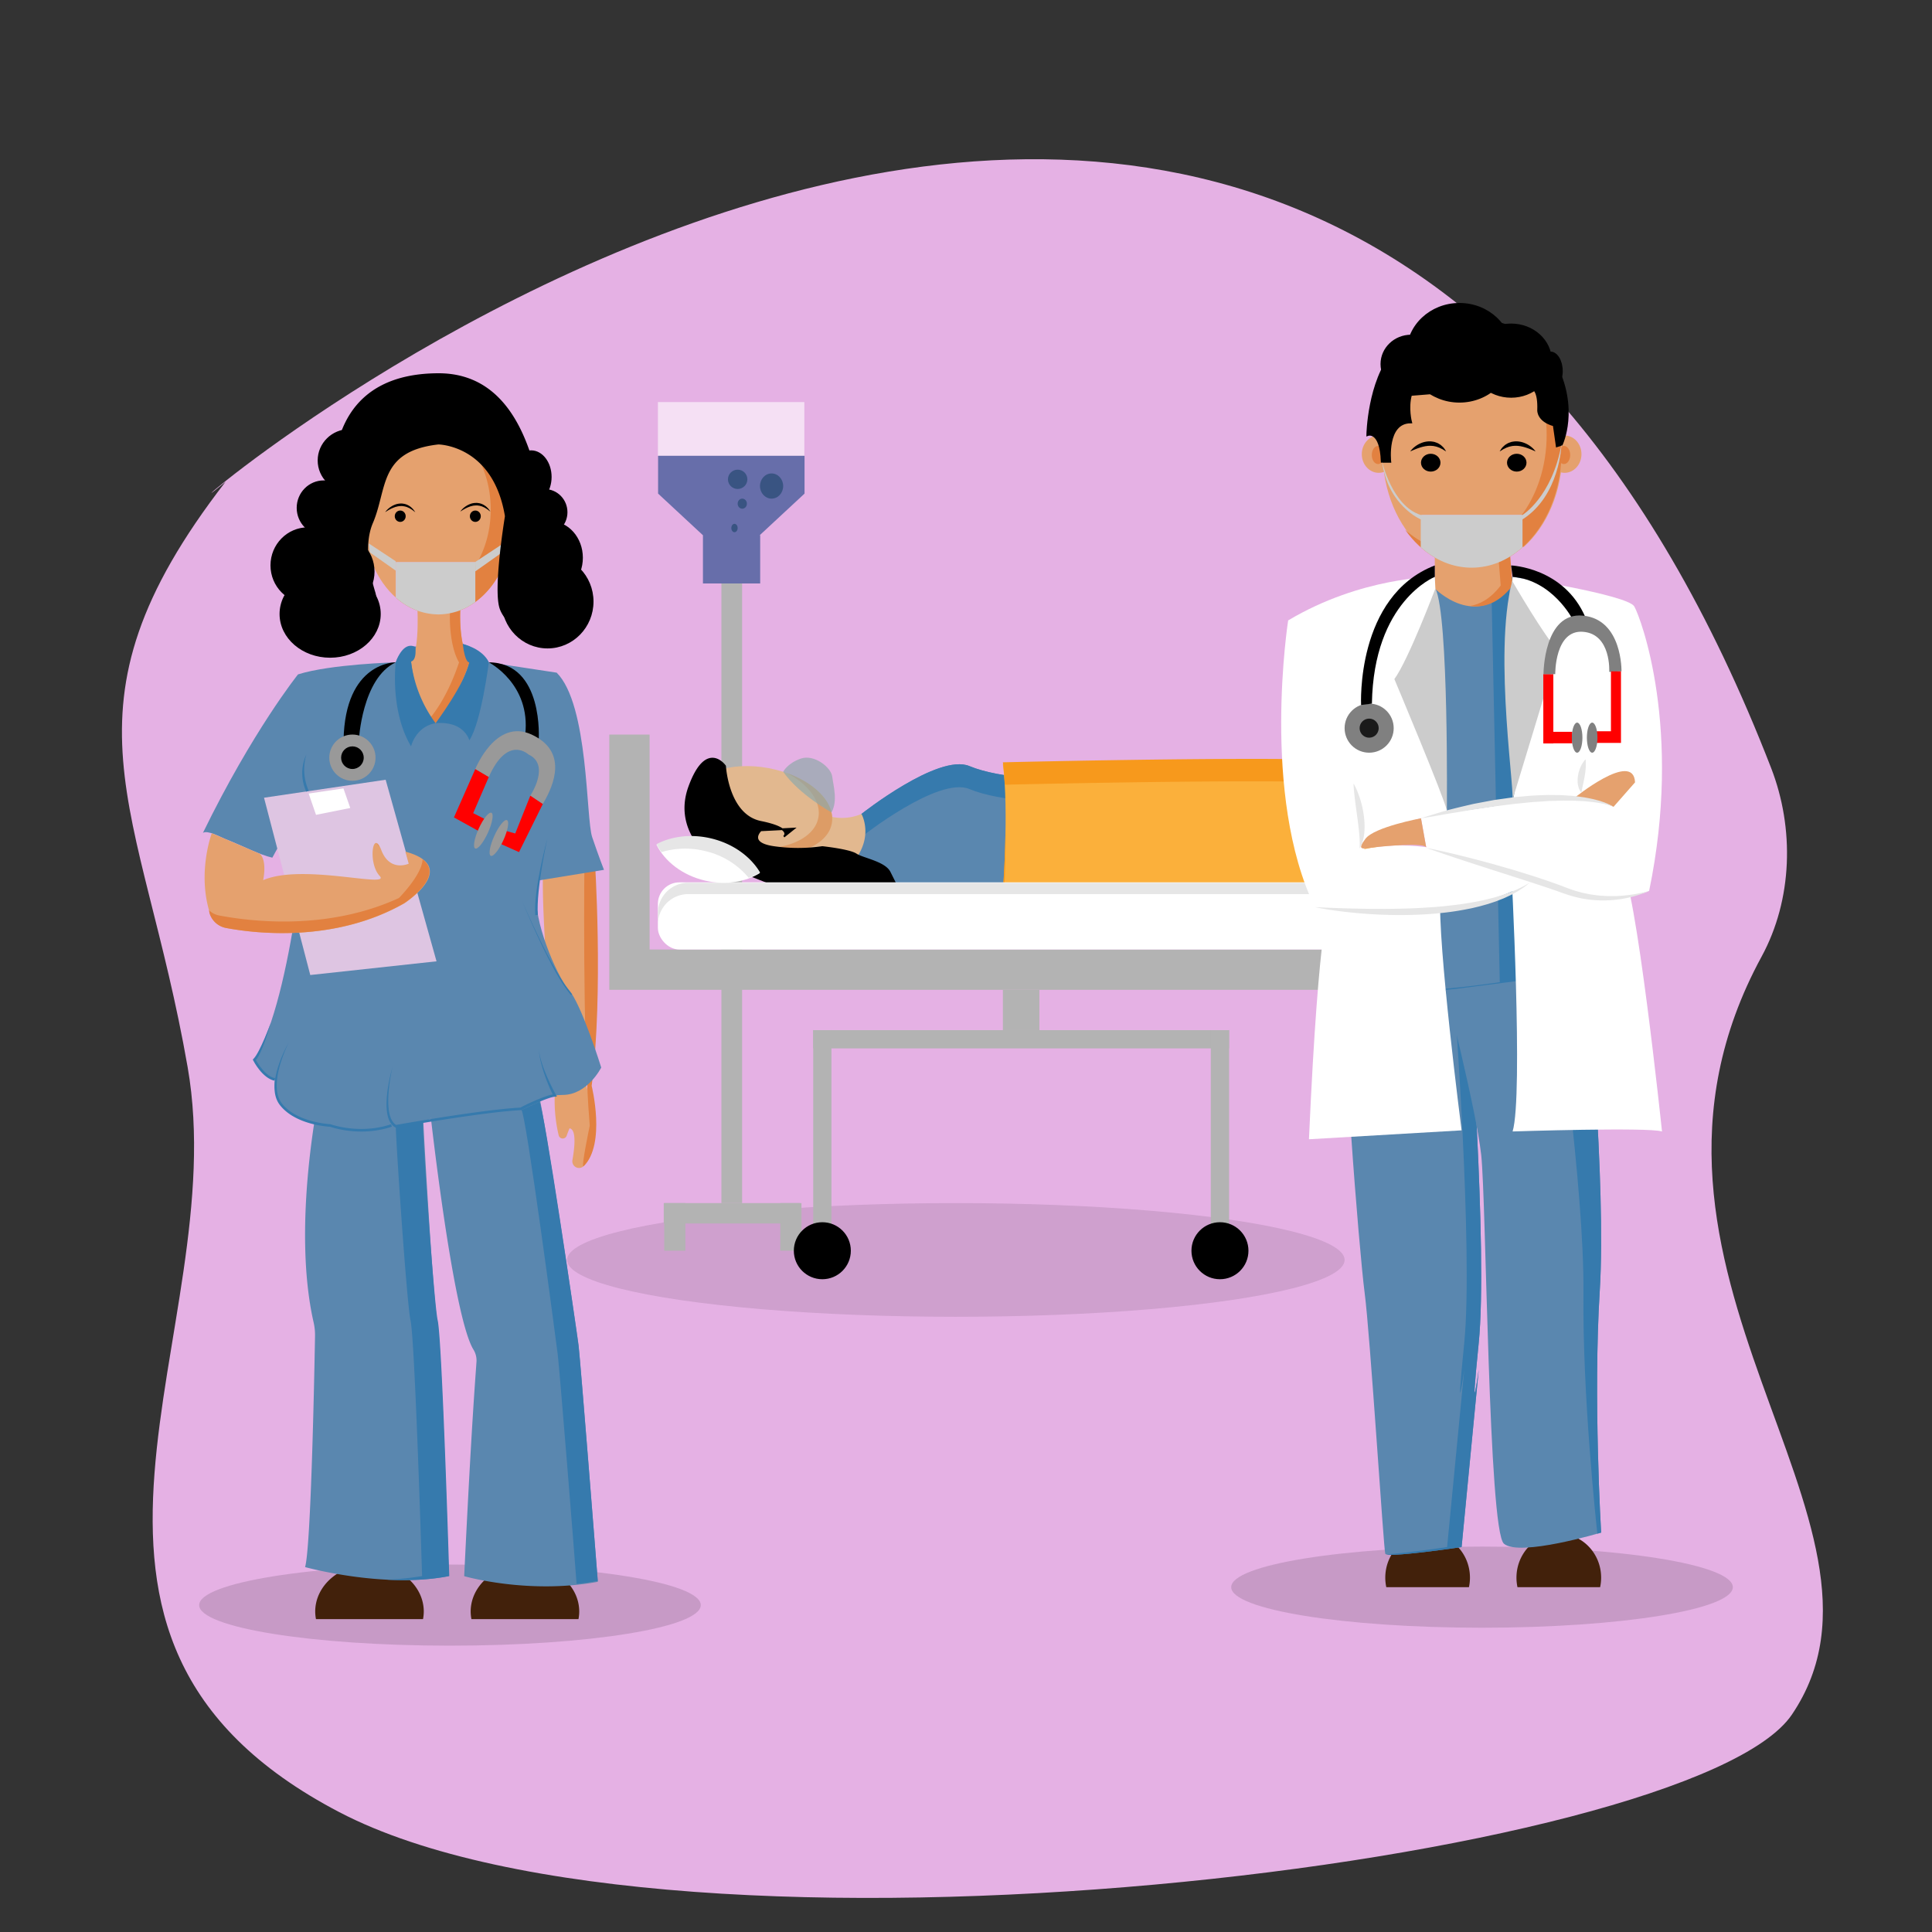 <svg xmlns="http://www.w3.org/2000/svg" viewBox="0 0 1080 1080" id="doctor-checking-patient"><rect x="0" y="0" width="1080" height="1080" fill="#333333" stroke="none"/><path fill="#e5b1e4" d="M126.089,269.316C37.757,342.768,717.477-273.911,990.071,429.311c13.064,33.701,12.074,73.433-5.346,105.465-95.343,175.315,89.517,316.613,16.936,423.719-55.791,82.331-623.727,152.887-812.022,54.49s-58.842-268.028-84.733-416.37S27.518,396.68,126.089,269.316Z"></path><ellipse cx="534.322" cy="704.313" opacity=".1" rx="217.324" ry="31.777"></ellipse><rect width="11.564" height="346.387" x="403.274" y="326.15" fill="#b3b3b3"></rect><rect width="11.853" height="26.627" x="436.174" y="672.537" fill="#b3b3b3"></rect><polygon fill="#b3b3b3" points="801.048 530.788 801.048 553.318 340.601 553.318 340.601 410.635 363.13 410.635 363.13 530.788 801.048 530.788"></polygon><rect width="20.417" height="22.53" x="560.616" y="553.318" fill="#b3b3b3"></rect><rect width="10.209" height="232.483" x="565.72" y="464.71" fill="#b3b3b3" transform="rotate(90 570.824 580.952)"></rect><rect width="10.209" height="116.241" x="454.583" y="575.847" fill="#b3b3b3" transform="rotate(180 459.687 633.968)"></rect><circle cx="459.687" cy="699.164" r="6.29" stroke="#000" stroke-miterlimit="10" stroke-width="1.408"></circle><circle cx="459.687" cy="699.164" r="15.229" stroke="#000" stroke-miterlimit="10" stroke-width="1.408"></circle><path fill="#5a87af" d="M481.563,454.99s42.97-34.015,60.336-26.749,50.222,8.205,60.079,6.797l9.857-1.408,4.224,65.242H481.563l-14.871-14.081Z"></path><path fill="#367aad" d="M481.563,467.827s42.97-34.015,60.336-26.749,50.222,8.205,60.079,6.797l9.857-1.408,3.393,52.404h.831l-4.224-65.242-9.857,1.408c-9.857,1.408-42.712.469-60.079-6.797s-60.336,26.749-60.336,26.749l-14.871,29.801,4.35,4.119Z"></path><rect width="10.209" height="116.241" x="676.857" y="575.847" fill="#b3b3b3" transform="rotate(180 681.961 633.968)"></rect><path fill="#e2b88f" d="M459.841,454.99a27.515,27.515,0,0,0,21.723,0s6.743,11.785-3.434,25.446a43.707,43.707,0,0,0-28.497-5.441S462.055,472.677,459.841,454.99Z"></path><circle cx="681.961" cy="699.164" r="6.29" stroke="#000" stroke-miterlimit="10" stroke-width="1.408"></circle><circle cx="681.961" cy="699.164" r="15.229" stroke="#000" stroke-miterlimit="10" stroke-width="1.408"></circle><ellipse cx="425.286" cy="452.925" fill="#e2b88f" rx="23.938" ry="40.377" transform="rotate(-79.372 425.286 452.925)"></ellipse><path fill="#dd9c66" d="M439.926,432.163c12.008,6.306,19.242,15.826,17.535,24.922-2.438,12.994-22.182,20.193-44.099,16.081a66.798,66.798,0,0,1-10.224-2.765,63.497,63.497,0,0,0,17.734,6.051c21.917,4.113,41.66-3.087,44.099-16.081C467.009,449.507,456.3,438.037,439.926,432.163Z"></path><path stroke="#000" stroke-miterlimit="10" stroke-width=".992" d="M405.314,428.241s1.456,27.449,19.972,31.204,12.884,8.268,12.884,8.268l5.632-4.513-18.516.939s-7.753,7.221,7.251,9.387a94.528,94.528,0,0,0,27.15,0s15.093,1.595,18.848,4.083,15.958,4.365,18.775,9.998l6.571,13.142H448.496L400.621,481.977s-24.901-15.961-15.267-42.245S405.314,428.241,405.314,428.241Z"></path><path fill="#fbb03b" d="M560.616,498.871s3.462-45.669,0-71.648c0,0,177.479-4.294,203.529,0,0,0,11.969,43.486,0,73.526Z"></path><path fill="#f7991c" d="M764.149 438.682a176.147 176.147 0 015.166 34.664c1.175-24.14-5.166-47.208-5.166-47.208-26.05-4.295-203.529 0-203.529 0 .508 3.815.864 8.061 1.107 12.518C576.681 438.304 739.301 434.586 764.149 438.682zM562.112 462.773c-.255 18.684-1.492 35.014-1.492 35.014l.755.007C561.837 488.587 562.303 475.527 562.112 462.773z"></path><rect width="418.674" height="37.549" x="367.765" y="493.239" fill="#fff" rx="12"></rect><path fill="#e6e6e6" d="M769.542,493.474H384.662a16.947,16.947,0,0,0-16.897,16.897v3.755c0,.436.033.863.066,1.291a16.942,16.942,0,0,1,16.831-15.606H769.542a16.942,16.942,0,0,1,16.831,15.606c.033-.427.066-.855.066-1.291v-3.755A16.947,16.947,0,0,0,769.542,493.474Z"></path><path fill="#fff" d="M397.347,469.003c-11.088-2.596-21.952-1.153-30.343,3.244,4.638,9.318,14.51,17.061,27.097,20.008,11.409,2.671,22.568.819,30.733-4.235C419.547,479.133,409.68,471.89,397.347,469.003Z"></path><path fill="#e6e6e6" d="M393.827,475.673A44.568,44.568,0,0,1,418.521,490.693a34.558,34.558,0,0,0,6.313-3.043c-5.287-8.886-15.153-16.129-27.487-19.017-11.088-2.596-21.952-1.153-30.343,3.244a31.954,31.954,0,0,0,2.728,4.468A45.842,45.842,0,0,1,393.827,475.673Z"></path><path fill="#91a9aa" d="M437.804,431.442s2.243-4.684,9.753-7.35,17.017,4.844,17.661,10.007,3.196,13.783-.427,20.034C464.792,454.133,446.826,444.273,437.804,431.442Z" opacity=".7"></path><rect width="81.867" height="30.035" x="367.765" y="224.767" fill="#fff" opacity=".6"></rect><polygon fill="#134184" points="367.876 275.923 392.954 299.213 392.954 326.15 424.946 326.15 424.946 299.213 424.664 299.213 449.742 275.923 449.742 254.801 367.876 254.801 367.876 275.923" opacity=".6"></polygon><ellipse cx="412.355" cy="267.944" fill="#1b4468" opacity=".6" rx="5.427" ry="5.398"></ellipse><ellipse cx="414.936" cy="281.555" fill="#1b4468" opacity=".6" rx="2.582" ry="2.816"></ellipse><ellipse cx="431.319" cy="271.698" fill="#1b4468" opacity=".6" rx="6.485" ry="7.04"></ellipse><ellipse cx="410.582" cy="295.167" fill="#1b4468" opacity=".6" rx="1.773" ry="2.347"></ellipse><rect width="76.037" height="11.398" x="371.038" y="672.537" fill="#b3b3b3"></rect><rect width="11.853" height="26.627" x="371.285" y="672.537" fill="#b3b3b3"></rect><ellipse cx="251.539" cy="897.26" opacity=".13" rx="140.209" ry="22.679"></ellipse><ellipse cx="828.461" cy="887.231" opacity=".13" rx="140.209" ry="22.679"></ellipse><path fill="#42210b" d="M895.046 881.936c0-13.588-10.597-24.602-23.668-24.602s-23.668 11.015-23.668 24.602a25.574 25.574 0 00.564 5.294H894.482A25.574 25.574 0 00895.046 881.936zM821.716 881.936c0-13.588-10.597-24.602-23.668-24.602s-23.668 11.015-23.668 24.602a25.574 25.574 0 00.564 5.294H821.152A25.574 25.574 0 00821.716 881.936z"></path><path fill="#5a87af" d="M820.782,553.515s11.024,145.626,5.824,197.322,0,14.948,0,14.948l-9.561,99.032s-41.731,6.228-42.665,3.737-8.408-122.078-11.523-145.746-13.703-155.472-9.966-169.294Z"></path><path fill="#367aad" d="M820.782,553.515h-8.097s11.024,145.626,5.824,197.322,0,14.948,0,14.948l-9.561,99.033s-21.474,3.205-33.958,4.097c5.249,1.396,42.055-4.097,42.055-4.097l9.561-99.033s-5.201,36.748,0-14.948S820.782,553.515,820.782,553.515Z"></path><path fill="#5a87af" d="M802.057,322.478l49.037,0,4.808,226.556s-48.433,7.474-58.593,3.114Z"></path><path fill="#367aad" d="M843.539,322.479h-9.966L838.382,549.035s-23.708,3.658-41.429,4.363c16.865.966,51.395-4.362,51.395-4.362Z"></path><path fill="#fff" d="M743.549,503.567s-6.228,7.474-11.834,133.289l85.33-4.983s-13.703-106.11-11.834-130.911Z"></path><path fill="#e5a16e" d="M873.365,252.56c0-35.775-22.494-64.776-50.243-64.776s-50.243,29.001-50.243,64.776c0,22.159,8.636,41.711,21.8,53.391v-18.096h56.887v18.096C864.729,294.271,873.365,274.72,873.365,252.56Z"></path><ellipse cx="874.603" cy="253.876" fill="#e5a16e" rx="9.449" ry="10.438"></ellipse><ellipse cx="874.253" cy="254.34" fill="#e28140" rx="3.5" ry="5.074"></ellipse><ellipse cx="770.698" cy="253.876" fill="#e5a16e" rx="9.449" ry="10.438"></ellipse><ellipse cx="770.348" cy="254.34" fill="#e28140" rx="3.5" ry="5.074"></ellipse><path fill="#e28140" d="M851.519,199.56c8.12,11.506,13.069,26.796,13.069,43.577,0,35.775-22.495,64.776-50.243,64.776-10.748,0-20.699-4.365-28.869-11.776C794.667,309.161,807.918,317.336,822.65,317.336c27.748,0,50.243-29.001,50.243-64.776C872.893,230.642,864.441,211.281,851.519,199.56Z"></path><path stroke="#000" stroke-miterlimit="10" stroke-width="1.367" d="M776.975,257.958s-2.491-22.007,11.626-22.007c0,0-2.076-7.889,0-15.364l41.108-3.322h27.405s3.322,1.246,2.907,12.042c0,0-.415,5.813,8.72,8.305l1.661,11.626,2.491-.83s9.55-19.931-3.737-45.26-52.319-25.744-52.319-25.744-20.762-.415-37.786,19.516c-14.024,16.418-14.533,46.091-14.533,46.091s7.415-2.907,8.067,14.948Z"></path><ellipse cx="844.732" cy="201.601" stroke="#000" stroke-miterlimit="10" stroke-width="1.367" rx="22.081" ry="20.046"></ellipse><ellipse cx="815.836" cy="197.207" stroke="#000" stroke-miterlimit="10" stroke-width="1.453" rx="28.896" ry="27.117"></ellipse><ellipse cx="788.822" cy="203.514" stroke="#000" stroke-miterlimit="10" stroke-width="1.367" rx="16.414" ry="15.729"></ellipse><ellipse cx="866.665" cy="207.444" stroke="#000" stroke-miterlimit="10" stroke-width="1.367" rx="6.228" ry="10.237"></ellipse><path fill="#e5a16e" d="M802.057,305.951V328.962s23.233,23.668,42.675-1.661l-1.735-21.351Z"></path><path fill="#e28140" d="M843.816,305.952h-6.644l1.735,21.351c-5.666,7.382-11.653,10.597-17.295,11.455,7.378,1.072,15.976-1.081,23.938-11.455Z"></path><path fill="#ccc" d="M794.207 287.855v18.096c8.088 7.176 17.883 11.385 28.443 11.385s20.355-4.209 28.443-11.385v-18.096zM772.585 257.958s5.635 24.914 21.622 29.897v2.491S775.67 282.457 772.585 257.958zM851.093 287.855s16.402-9.966 21.8-39.447c0 0-.831 28.651-21.8 41.938z"></path><path fill="#5a87af" d="M808.156,553.515l78.745-10.086s11.113,118.341,7.376,178.134.768,135.158.768,135.158-45.613,13.703-54.333,6.228-9.856-191.837-12.713-217.373S808.156,553.515,808.156,553.515Z"></path><path fill="#367aad" d="M894.277,721.563c3.737-59.793-7.376-178.134-7.376-178.134L868.5,545.786c.841,5.756,17.243,118.883,16.657,177.256-.569,56.709,6.967,126.954,7.773,134.292,1.343-.382,2.115-.613,2.115-.613S890.54,781.356,894.277,721.563Z"></path><path fill="#fff" d="M802.057,322.478s-40.861-.16-81.968,24.339c0,0-15.364,97.994,14.948,160.279,0,0,71.972,13.707,120.139-13.698,0,0-47.058-28.656-92.733-18.69,0,0,22.007-20.346,46.506-18.685L802.39,328.945Z"></path><path fill="#fff" d="M844.732,484.259s6.904,128.306.82,148.237c0,0,75.96-2.491,83.52,0,0,0-14.815-141.386-22.936-148.237Z"></path><path fill="#fff" d="M845.551,322.478s64.297,9.96,68.034,16.527,26.99,68.851,8.305,158.956c0,0-24.524,15.514-124.582-24.008l-2.967-16.526c.035-1.472,40.568-6.186,49.901-8.463C851.647,447.158,840.632,375.372,845.551,322.478Z"></path><path fill="#ccc" d="M802.39 328.945s-15.035 39.88-22.924 50.676c0 0 27.934 66.395 29.33 73.475C808.796 453.096 809.951 344.291 802.39 328.945zM845.346 324.784s18.827 32.415 25.47 38.643c-.431 2.235-27.167 89.698-25.632 84.74C847.961 448.431 834.35 366.431 845.346 324.784z"></path><path fill="#e5a16e" d="M794.341 457.427s-26.087 4.824-31.069 11.468-1.601 5.608 4.2 4.875 29.824-3.063 29.837.183zM879.537 446.473s33.634-27.405 34.464-9.135l-12.042 13.703S896.561 447.718 879.537 446.473z"></path><circle cx="765.364" cy="407.042" r="13.719" fill="gray"></circle><circle cx="765.364" cy="407.042" r="5.334" fill="#1a1a1a"></circle><polygon fill="red" points="878.914 409.086 868.325 409.086 868.325 376.844 862.72 376.844 862.72 409.086 862.72 415.507 862.72 415.593 868.325 415.593 868.325 415.507 878.914 415.507 878.914 409.086"></polygon><path d="M844.732,316.09s29.618,1.038,41.606,29.17l-7.165,1.038s-11.344-22.103-33.622-23.82"></path><path fill="gray" d="M862.826,376.844H869.386s-.332-24.914,15.551-23.668,14.637,22.422,14.637,22.422l6.851-.311s.623-28.962-21.488-31.142S862.826,376.844,862.826,376.844Z"></path><polygon fill="red" points="900.53 375.293 900.53 408.78 891.81 408.78 891.81 415.288 900.53 415.288 906.135 415.288 906.135 408.78 906.135 375.293 900.53 375.293"></polygon><ellipse cx="881.625" cy="412.352" fill="gray" rx="2.959" ry="8.408"></ellipse><ellipse cx="890.036" cy="412.352" fill="gray" rx="2.959" ry="8.408"></ellipse><path d="M760.857,394.09s-3.062-60.872,41.2-78v6.388s-34.217,13.543-35.151,70.845Z"></path><path fill="#e6e6e6" d="M756.628 437.996s.322.504.791 1.426a38.87 38.87 0 011.73 3.892 50.462 50.462 0 011.857 5.7c.266 1.064.558 2.16.764 3.296.231 1.13.431 2.285.586 3.452.161 1.163.288 2.335.352 3.496.108 1.153.095 2.308.094 3.418.023 1.106-.11 2.194-.186 3.209a25.315 25.315 0 01-.462 2.859 15.611 15.611 0 01-.649 2.368c-.115.346-.206.672-.321.965-.14.287-.268.551-.384.79-.466.943-.767 1.442-.767 1.442s-.005-.615.046-1.622c.013-.249.028-.525.044-.825-.009-.303-.019-.631-.029-.981-.039-.701.006-1.459-.078-2.313-.087-.851-.087-1.749-.213-2.717-.115-.965-.157-1.97-.311-3.021-.129-1.048-.234-2.126-.391-3.228-.142-1.099-.269-2.219-.445-3.338-.303-2.25-.605-4.5-.889-6.609-.281-2.12-.525-4.112-.691-5.838-.194-1.719-.296-3.175-.367-4.199C756.641 438.596 756.628 437.996 756.628 437.996zM901.959 451.04s-.39-.189-1.134-.47c-.755-.267-1.875-.603-3.316-.96-.708-.211-1.531-.328-2.403-.511-.872-.186-1.823-.35-2.848-.482-2.03-.35-4.362-.497-6.876-.766q-1.901-.087-3.954-.181c-1.361-.089-2.776-.108-4.231-.107-1.454-.001-2.944-.041-4.47-.011-1.528.071-3.087.099-4.672.147-3.17.004-6.443.425-9.769.564-3.326.214-6.697.64-10.071.952-3.374.335-6.738.826-10.056 1.224-3.318.395-6.568.954-9.724 1.403-1.578.229-3.125.482-4.649.68q-2.272.382-4.44.747c-2.883.505-5.619.937-8.148 1.331-2.529.394-4.826.869-6.881 1.208-2.054.349-3.845.653-5.32.903-2.957.478-4.658.718-4.658.718s1.623-.545 4.484-1.44c1.434-.436 3.175-.966 5.173-1.574 2.006-.576 4.251-1.314 6.749-1.912 2.491-.628 5.194-1.304 8.064-1.971q2.152-.505 4.415-1.036c1.515-.317 3.073-.59 4.652-.895q2.371-.449 4.815-.911 1.221-.231 2.455-.464 1.244-.177 2.5-.356c3.353-.445 6.746-.991 10.165-1.365 3.431-.274 6.849-.661 10.236-.836 1.694-.087 3.376-.146 5.036-.197q1.246-.039 2.475-.077 1.232.013 2.446.026c1.617.022 3.207.023 4.761.068 1.556.069 3.078.206 4.557.301 2.961.13 5.746.621 8.309.943 2.555.479 4.888.902 6.918 1.495a27.036 27.036 0 012.829.834c.861.307 1.662.534 2.355.848a27.174 27.174 0 013.174 1.481C901.613 450.795 901.959 451.04 901.959 451.04zM921.89 497.961s-.451.228-1.325.604c-.873.374-2.164.915-3.855 1.469a60.369 60.369 0 01-6.194 1.718 62.303 62.303 0 01-8.268 1.295c-1.529.191-3.133.204-4.795.295-1.661.03-3.384-.024-5.153-.106-1.761-.178-3.591-.231-5.427-.569q-1.383-.218-2.795-.441-1.392-.326-2.81-.659a58.754 58.754 0 01-5.68-1.657c-1.876-.594-3.711-1.279-5.585-1.952-3.722-1.3-7.526-2.568-11.363-3.808-3.823-1.263-7.652-2.517-11.434-3.715-3.779-1.214-7.498-2.409-11.097-3.566-7.202-2.307-13.921-4.486-19.671-6.392-11.509-3.78-19.129-6.524-19.129-6.524s7.955 1.532 19.723 4.462c2.944.724 6.13 1.524 9.485 2.425 3.357.894 6.902 1.822 10.542 2.878 3.643 1.043 7.42 2.089 11.222 3.272 3.808 1.163 7.669 2.374 11.524 3.611 3.834 1.285 7.677 2.612 11.445 3.974 1.864.675 3.704 1.425 5.521 2.072a55.415 55.415 0 005.328 1.744q1.336.36 2.648.714 1.333.271 2.64.538c1.733.42 3.475.559 5.154.823a76.743 76.743 0 009.588.448q1.12-.027 2.192-.053 1.07-.075 2.09-.146c1.366-.059 2.648-.243 3.862-.364 2.417-.317 4.524-.661 6.244-1.03 1.72-.368 3.071-.686 3.981-.945C921.41 498.126 921.89 497.961 921.89 497.961zM886.338 424.466s.057.333.1.886c.046.555.077 1.331.069 2.238-.016.905-.074 1.94-.195 3.024-.108 1.086-.283 2.222-.465 3.344-.103.557-.206 1.115-.308 1.663l-.324 1.597c-.226 1.037-.436 2.004-.617 2.833-.111.428-.171.806-.244 1.162a9.181 9.181 0 00-.163.933c-.068.528-.139.877-.139.877a5.926 5.926 0 01-.581-.691 3.865 3.865 0 01-.53-.896 6.863 6.863 0 01-.505-1.246 12.108 12.108 0 01-.526-3.23 17.273 17.273 0 01.255-3.638 19.252 19.252 0 012.268-6.321 14.673 14.673 0 011.3-1.875A6.706 6.706 0 01886.338 424.466zM735.036 507.096l5.294.243c3.366.15 8.172.326 13.929.493l9.293.195c3.296.049 6.77.044 10.361.051 3.591-.004 7.3-.087 11.063-.181 3.765-.079 7.584-.264 11.397-.498l5.709-.37c1.892-.175 3.781-.316 5.648-.516 3.729-.424 7.407-.795 10.931-1.368q2.649-.398 5.184-.876l2.508-.452q1.229-.267 2.427-.527l2.363-.52 2.268-.589 2.201-.555 2.089-.631 2.008-.606 1.885-.664c1.224-.438 2.412-.805 3.468-1.284q1.609-.674 3.005-1.26c.905-.443 1.736-.851 2.487-1.219q.565-.277 1.07-.524l.91-.52c.566-.326 1.048-.603 1.438-.828l1.203-.693-1.087.859-1.311 1.036-.838.654-1.007.656q-1.069.696-2.361 1.537c-.883.519-1.867 1.026-2.908 1.599-1.031.597-2.19 1.089-3.394 1.661-.604.281-1.224.571-1.868.843q-.976.381-1.996.779l-2.086.813q-1.079.365-2.198.743l-2.283.749-2.381.668-2.451.68q-1.251.3-2.532.607c-1.702.441-3.466.76-5.255 1.105-3.581.68-7.299 1.279-11.095 1.712-1.897.225-3.814.391-5.737.59-1.925.146-3.857.317-5.791.437-3.87.194-7.742.338-11.551.374-1.905.041-3.794.027-5.66-.011-1.866-.015-3.708-.082-5.52-.13-3.623-.097-7.12-.324-10.432-.556-3.312-.231-6.437-.523-9.316-.84-5.76-.608-10.534-1.324-13.864-1.889-1.666-.271-2.968-.536-3.856-.706z"></path><path d="M788.35 252.34a6.49 6.49 0 01.609-.794 13.595 13.595 0 011.912-1.817 15.484 15.484 0 011.462-1.008 12.552 12.552 0 011.781-.916 13.79 13.79 0 012.052-.711 14.432 14.432 0 012.25-.351 10.229 10.229 0 012.301.105c.378.059.753.108 1.116.194l1.047.362a7.696 7.696 0 011.849.925 8.039 8.039 0 01.79.52l.647.599a7.514 7.514 0 011.05 1.088c.269.361.481.691.656.957.348.533.516.848.516.848s-.335-.174-.866-.496c-.264-.162-.586-.352-.929-.586-.339-.242-.807-.387-1.24-.632l-.693-.347c-.241-.111-.511-.179-.773-.273a8.305 8.305 0 00-1.653-.489c-.292-.056-.582-.125-.876-.194l-.916-.074a11.127 11.127 0 00-1.871-.02 5.613 5.613 0 00-.945.094c-.313.054-.632.057-.942.128-.617.154-1.244.235-1.832.43-.599.152-1.172.339-1.719.529-.554.169-1.06.39-1.551.553l-1.309.539-1.02.44zM858.367 252.34l-.904-.399-1.02-.44c-.39-.16-.829-.341-1.309-.539-.491-.163-.997-.384-1.551-.553-.546-.19-1.12-.376-1.719-.529-.589-.195-1.215-.276-1.832-.43-.31-.071-.629-.074-.942-.128a5.614 5.614 0 00-.945-.094 11.128 11.128 0 00-1.871.02l-.916.074c-.294.069-.584.139-.876.194a8.302 8.302 0 00-1.653.489c-.262.095-.532.162-.773.273l-.693.347c-.432.245-.901.39-1.24.632-.343.234-.665.424-.929.586-.531.322-.865.496-.865.496s.168-.315.516-.848c.175-.265.387-.595.656-.957a7.513 7.513 0 011.05-1.088l.647-.599a8.049 8.049 0 01.79-.52 7.695 7.695 0 011.849-.925l1.047-.362c.362-.086.738-.136 1.116-.194a10.229 10.229 0 012.301-.105 14.433 14.433 0 012.25.351 13.789 13.789 0 012.052.711 12.549 12.549 0 011.781.916 15.479 15.479 0 011.463 1.008 13.591 13.591 0 011.912 1.817A6.496 6.496 0 01858.367 252.34z"></path><ellipse cx="799.789" cy="258.643" rx="5.447" ry="4.987"></ellipse><ellipse cx="847.876" cy="258.643" rx="5.447" ry="4.987"></ellipse><path fill="#42210b" d="M236.471 905.104a22.963 22.963 0 00.423-4.202c0-14.537-13.585-26.321-30.344-26.321s-30.344 11.784-30.344 26.321a22.963 22.963 0 00.423 4.202zM323.373 905.104a22.963 22.963 0 00.423-4.202c0-14.537-13.585-26.321-30.344-26.321s-30.344 11.784-30.344 26.321a22.963 22.963 0 00.423 4.202z"></path><path fill="#5a87af" d="M178.688,610.636S162.85,684.659,175.338,739.323a32.372,32.372,0,0,1,.762,7.792c-.387,21.671-2.276,117.754-5.559,128.896,0,0,44.057,12.209,80.326,5.027,0,0-3.95-131.795-6.464-142.921-2.099-9.292-8.618-119.58-8.259-124.607Z"></path><path fill="#e5a16e" d="M286.205,292.051c0-28.397-18.435-51.417-41.177-51.417-22.741,0-41.177,23.02-41.177,51.417,0,17.36,6.897,32.699,17.449,42.009V314.261H265.709V336.505C277.962,327.597,286.205,311.031,286.205,292.051Z"></path><path fill="#e28140" d="M256.879,242.806c10.552,9.31,17.449,24.649,17.449,42.009,0,28.397-18.436,51.417-41.177,51.417a33.646,33.646,0,0,1-11.85-2.172,35.719,35.719,0,0,0,23.728,9.408c22.741,0,41.177-23.02,41.177-51.417C286.205,268.799,273.842,249.162,256.879,242.806Z"></path><polygon fill="#ccc" points="265.709 314.123 280.794 304.158 280.219 309.141 265.709 319.39 265.709 314.123"></polygon><polygon fill="#ccc" points="221.219 313.735 206.134 303.769 206.709 308.752 221.219 319.002 221.219 313.735"></polygon><path stroke="#000" stroke-miterlimit="10" stroke-width="1.488" d="M245.277,247.715c2.942.12,31.147,2.261,37.66,40.357a2.972,2.972,0,0,1,.005.971c-.743,4.595-6.454,40.964-2.868,51.072,3.736,10.53,22.553,23.629,43.936,7.933a13.711,13.711,0,0,0,1.3-20.765c-8.794-8.798-18.05-23.407-21.297-39.357-4.707-23.124-12.545-78.638-58.985-78.523-52.582.131-57.413,39.913-57.842,56.019-.44,16.533-13.072,44.713-23.204,59.952a18.84,18.84,0,0,0,.435,21.57c7.315,10.012,20.519,19.328,40.032.957a16.537,16.537,0,0,0,4.564-16.856c-3.055-9.945-6.58-26.549-1.238-38.996,8.121-18.924,3.188-40.416,37.026-44.317A3.037,3.037,0,0,1,245.277,247.715Z"></path><ellipse cx="184.553" cy="343.228" stroke="#000" stroke-miterlimit="10" stroke-width="1.488" rx="27.531" ry="23.7"></ellipse><ellipse cx="195.326" cy="257.392" stroke="#000" stroke-miterlimit="10" stroke-width="1.488" rx="16.997" ry="16.758"></ellipse><ellipse cx="180.962" cy="283.901" stroke="#000" stroke-miterlimit="10" stroke-width="1.488" rx="14.364" ry="14.603"></ellipse><ellipse cx="172.143" cy="316.044" stroke="#000" stroke-miterlimit="10" stroke-width="2.063" rx="19.909" ry="20.241"></ellipse><ellipse cx="188.422" cy="319.527" stroke="#000" stroke-miterlimit="10" stroke-width="2.063" rx="19.909" ry="20.241"></ellipse><path fill="#5a87af" d="M240.176,618.896s12.756,116.425,24.469,135.509a11.6,11.6,0,0,1,1.714,6.834c-.71,10.81-2.728,34.147-6.875,119.845,0,0,35.551,10.337,74.692,3.155,0,0-9.696-123.859-10.773-132.478s-21.463-145.435-23.977-147.23Z"></path><ellipse cx="306.085" cy="336.285" stroke="#000" stroke-miterlimit="10" stroke-width="1.488" rx="24.944" ry="25.442"></ellipse><path fill="#367aad" d="M244.675,738.116c-2.099-9.292-8.618-105.569-8.259-110.596H221.224c-.359,5.027,6.16,101.304,8.259,110.596,2.514,11.126,6.464,142.921,6.464,142.921a167.52,167.52,0,0,1-19.543,2.014c11.282.581,23.39.232,34.735-2.014C251.139,881.038,247.189,749.243,244.675,738.116Z"></path><ellipse cx="307.604" cy="311.774" stroke="#000" stroke-miterlimit="10" stroke-width="1.488" rx="17.476" ry="19.723"></ellipse><path fill="#e5a16e" d="M329.448,479.925s4.98,74.896-1.723,127.085c0,0,11.131,32.581-1.469,44.873a3.75,3.75,0,0,1-6.265-3.385c1.29-7.253,2.303-17.149-1.614-17.752,0,0-.798,1.774-1.593,4.101a2.335,2.335,0,0,1-4.48-.204,83.421,83.421,0,0,1-1.588-29.752s-10.534-112.039-6.224-124.966Z"></path><path fill="#e28140" d="M330.748,607.011c6.703-52.189,1.723-127.085,1.723-127.085H326.725s-1.301,99.574,2.949,149.324c0,0-5.119,24.293-3.417,22.633C338.856,639.591,330.748,607.011,330.748,607.011Z"></path><path fill="#367aad" d="M291.487,620.5c2.514,1.795,19.23,128.186,20.307,136.805.976,7.805,9.02,107.516,10.529,128.144,3.893-.417,7.853-.97,11.854-1.704,0,0-9.696-122.858-10.773-131.477S304.007,617.713,301.493,615.918Z"></path><path fill="#5a87af" d="M234.587,361.727s-9.499-2.992-13.368,8.526c0,0-36.427.985-54.621,6.73,0,0-25.376,31.601-53.146,88.578,2.753-1.616,9.777,2.354,12.446,3.417,10.485,4.176,19.352,8.882,26.336,10.468,0,0,12.527-23.94,19.909-27.77,0,0-7.939,105.335-29.964,140.767,0,0,.958,5.267,11.491,11.012,0,0-5.746,30.164,47.88,25.376,0,0,2.873,5.267,35.91-2.394s3.26-1.436,3.26-1.436,15.328-11.996,35.364-7.5c18.851,4.229,24.577-5.427,38.462-5.427s21.546-15.322,21.546-15.322-11.012-35.431-18.194-43.571-20.11-40.219-17.716-53.147-.368-7.645-.368-7.645l37.814-6.146s-3.045-7.755-6.599-18.289-1.88-74.001-19.834-91.929L273.251,370.253s-3.206-7.457-19.499-11.855Z"></path><path fill="#e5a16e" d="M233.151,336.231s1.915,26.388-3.352,33.57c0,0,1.556,22.025,13.705,34.473,0,0,10.713-9.63,18.853-34.022,0,0-6.703-9.657-4.788-34.022Z"></path><polygon fill="#dec5e2" points="147.589 445.93 173.444 545.041 244.021 537.38 215.578 435.875 147.589 445.93"></polygon><path fill="#e5a16e" d="M118.392,465.761s-8.33,22.177-.976,44.984a11.873,11.873,0,0,0,9.122,8.012c16.093,3.031,60.441,8.44,99.566-13.807,0,0,31.601-20.445.479-28.895l1.89,6.744s-10.508,4.915-15.296-7.534-7.661,7.182-.958,14.364-43.092-7.182-65.116,2.394c0,0,2.412-10.94-1.897-14.771Z"></path><path fill="#e28140" d="M212.113 473.362a5.255 5.255 0 00-1.421-1.897A13.47 13.47 0 00212.113 473.362zM236.223 480.378C235.998 488.917 223.001 502 223.001 502c-41 18.833-84.431 12.787-100.523 9.755a11.144 11.144 0 01-5.646-2.933c.184.645.146 1.259.355 1.905a11.874 11.874 0 009.122 8.012c16.093 3.031 60.441 8.44 99.566-13.807C225.874 504.932 248.957 489.994 236.223 480.378zM257.57 336.231h-5.746c-1.915 24.365 4.788 34.022 4.788 34.022-5.485 16.438-12.135 26.164-15.892 30.764a34.336 34.336 0 002.785 3.258s10.713-9.63 18.853-34.022C262.358 370.253 255.655 360.596 257.57 336.231z"></path><path fill="#ccc" d="M221.3,314.261V334.06a35.719,35.719,0,0,0,23.728,9.408A34.973,34.973,0,0,0,265.709,336.505V314.261Z"></path><ellipse cx="304.492" cy="286.327" stroke="#000" stroke-miterlimit="10" stroke-width="1.488" rx="11.97" ry="12.177"></ellipse><ellipse cx="296.904" cy="266.62" stroke="#000" stroke-miterlimit="10" stroke-width="1.488" rx="10.7" ry="14.125"></ellipse><polygon fill="#fff" points="172.549 443.6 176.653 455.506 195.805 451.676 191.984 440.726 172.549 443.6"></polygon><path d="M200.593,413.851s1.753-34.767,20.627-43.598c0,0-28.371-.572-29.167,43.598Z"></path><circle cx="197.002" cy="423.546" r="12.928" fill="#999"></circle><circle cx="197.002" cy="423.546" r="6.321"></circle><polygon fill="red" points="265.709 429.867 253.753 456.942 267.385 464.483 271.335 458.02 264.512 454.548 273.251 434.319 265.709 429.867"></polygon><ellipse cx="270.182" cy="464.332" fill="#999" rx="10.953" ry="2.812" transform="rotate(-65.611 270.182 464.332)"></ellipse><polygon fill="red" points="296.472 444.733 303.456 449.401 290.128 476.334 278.876 471.306 282.826 464.483 288.03 465.92 296.472 444.733"></polygon><ellipse cx="278.876" cy="468.433" fill="#999" rx="10.953" ry="2.812" transform="rotate(-65.61 278.878 468.434)"></ellipse><path d="M273.251,370.253s23.579,11.997,20.348,40.366l7.541,3.232S304.255,370.465,273.251,370.253Z"></path><path fill="#999" d="M273.251,434.319,265.709,429.867s11.372-28.585,31.481-19.249,12.891,27.651,6.266,38.783l-6.984-4.668s11.491-17.237-1.077-22.982C295.395,421.751,283.786,410.619,273.251,434.319Z"></path><path fill="#367aad" d="M221.219,370.253s-3.39,26.885,8.58,46.972c0,0,2.513-11.035,13.705-12.95a72.685,72.685,0,0,1-13.705-34.473s3.246-.347,2.341-8.074C232.14,361.727,226.046,357.299,221.219,370.253Z"></path><path fill="#367aad" d="M273.251 370.253s-4.191 33.543-10.894 43.598c0 0-2.753-11.012-18.853-9.576 0 0 16.459-22.079 18.853-34.022 0 0-2.328.882-3.684-10.3C258.674 359.953 269.781 362.565 273.251 370.253zM319.238 556.253c-10.896-12.156-26.691-51.054-27.415-52.679h0c.175.396 17.245 40.267 27.99 52.253zM299.226 511.566c-1.053-14.476 6.52-41.805 6.782-42.975h0c-.065.285-6.387 28.609-5.349 42.872zM153.52 604.157c-6.96-1.492-11.782-10.99-11.984-11.394l-.231-.463.366-.366c3.664-3.663 9.655-20.042 9.709-20.209h0c-.215.675-4.465 16.32-8.328 20.827 1.016 1.849 5.276 9.022 10.769 10.199z"></path><path fill="#367aad" d="M202.044,632.527a57.56,57.56,0,0,1-17.631-2.672c-1.723-.087-19.482-1.247-27.958-12.134-8.801-11.307,4.471-34.015,4.985-35.004h0c-.122.234-12.087,23.539-3.852,34.121,8.31,10.675,26.808,11.578,26.994,11.585l.217.045c.161.059,16.359,5.88,33.793-.007l.46,1.361A53.132,53.132,0,0,1,202.044,632.527Z"></path><path fill="#367aad" d="M221.173 630.339l-.224-.125c-9.864-5.516-1.78-32.809-1.488-33.994l.06-.253c-.069.276-6.676 27.557 1.913 32.867 3.87-.686 49.027-8.628 69.547-9.687 1.289-.864 12.784-6.439 18.028-7.357-2.061-3.828-8.171-18.365-7.69-26.488h0c-.52 8.784 9.344 26.521 9.443 26.7l.557.996-1.139.072c-4.215.267-18.551 7.36-18.694 7.432l-.283.073c-21.176 1.065-69.293 9.634-69.777 9.721zM171.233 442.578a24.745 24.745 0 01.027-20.801h0a29.439 29.439 0 001.289 20.229z"></path><path d="M215.316 286.327a10.669 10.669 0 012.101-2.249 11.616 11.616 0 011.225-.882l.708-.436c.252-.132.519-.25.787-.378a11.836 11.836 0 011.732-.63 11.033 11.033 0 011.908-.276l.975-.01.96.143a7.381 7.381 0 011.794.53 7.994 7.994 0 011.517.83 6.254 6.254 0 011.184.962 5.548 5.548 0 01.882.916c.233.299.422.568.579.786.311.439.474.694.474.694s-.257-.178-.682-.497l-.747-.581a7.851 7.851 0 00-1.009-.664 8.264 8.264 0 00-1.219-.688l-.691-.302a3.129 3.129 0 00-.728-.271 8.332 8.332 0 00-1.571-.346l-.818-.103-.833.034a9.617 9.617 0 00-1.657.19c-.529.171-1.084.237-1.58.453-.253.092-.499.19-.748.27l-.703.31c-.464.191-.874.437-1.278.625-.379.227-.748.412-1.056.605l-.806.501C215.567 286.147 215.316 286.327 215.316 286.327zM257.297 285.985a10.669 10.669 0 012.101-2.249 11.61 11.61 0 011.225-.882l.708-.436c.252-.132.519-.25.787-.378a11.834 11.834 0 011.732-.63 11.032 11.032 0 011.908-.276l.975-.01q.482.072.96.143a7.379 7.379 0 011.794.53 7.992 7.992 0 011.517.83 6.254 6.254 0 011.184.962 5.551 5.551 0 01.882.916c.232.299.422.568.579.786.311.439.474.694.474.694s-.257-.178-.682-.497l-.747-.581a7.851 7.851 0 00-1.009-.664 8.268 8.268 0 00-1.219-.688l-.691-.302a3.126 3.126 0 00-.728-.271 8.333 8.333 0 00-1.571-.346l-.818-.103-.833.034a9.614 9.614 0 00-1.657.19c-.529.171-1.084.237-1.58.453-.253.092-.499.19-.748.27l-.703.31c-.464.191-.874.437-1.278.625-.379.227-.748.412-1.056.605l-.806.501C257.548 285.806 257.297 285.985 257.297 285.985z"></path><ellipse cx="223.728" cy="288.569" stroke="#000" stroke-miterlimit="10" stroke-width="1.436" rx="2.334" ry="2.46"></ellipse><ellipse cx="265.709" cy="288.569" stroke="#000" stroke-miterlimit="10" stroke-width="1.436" rx="2.334" ry="2.46"></ellipse></svg>